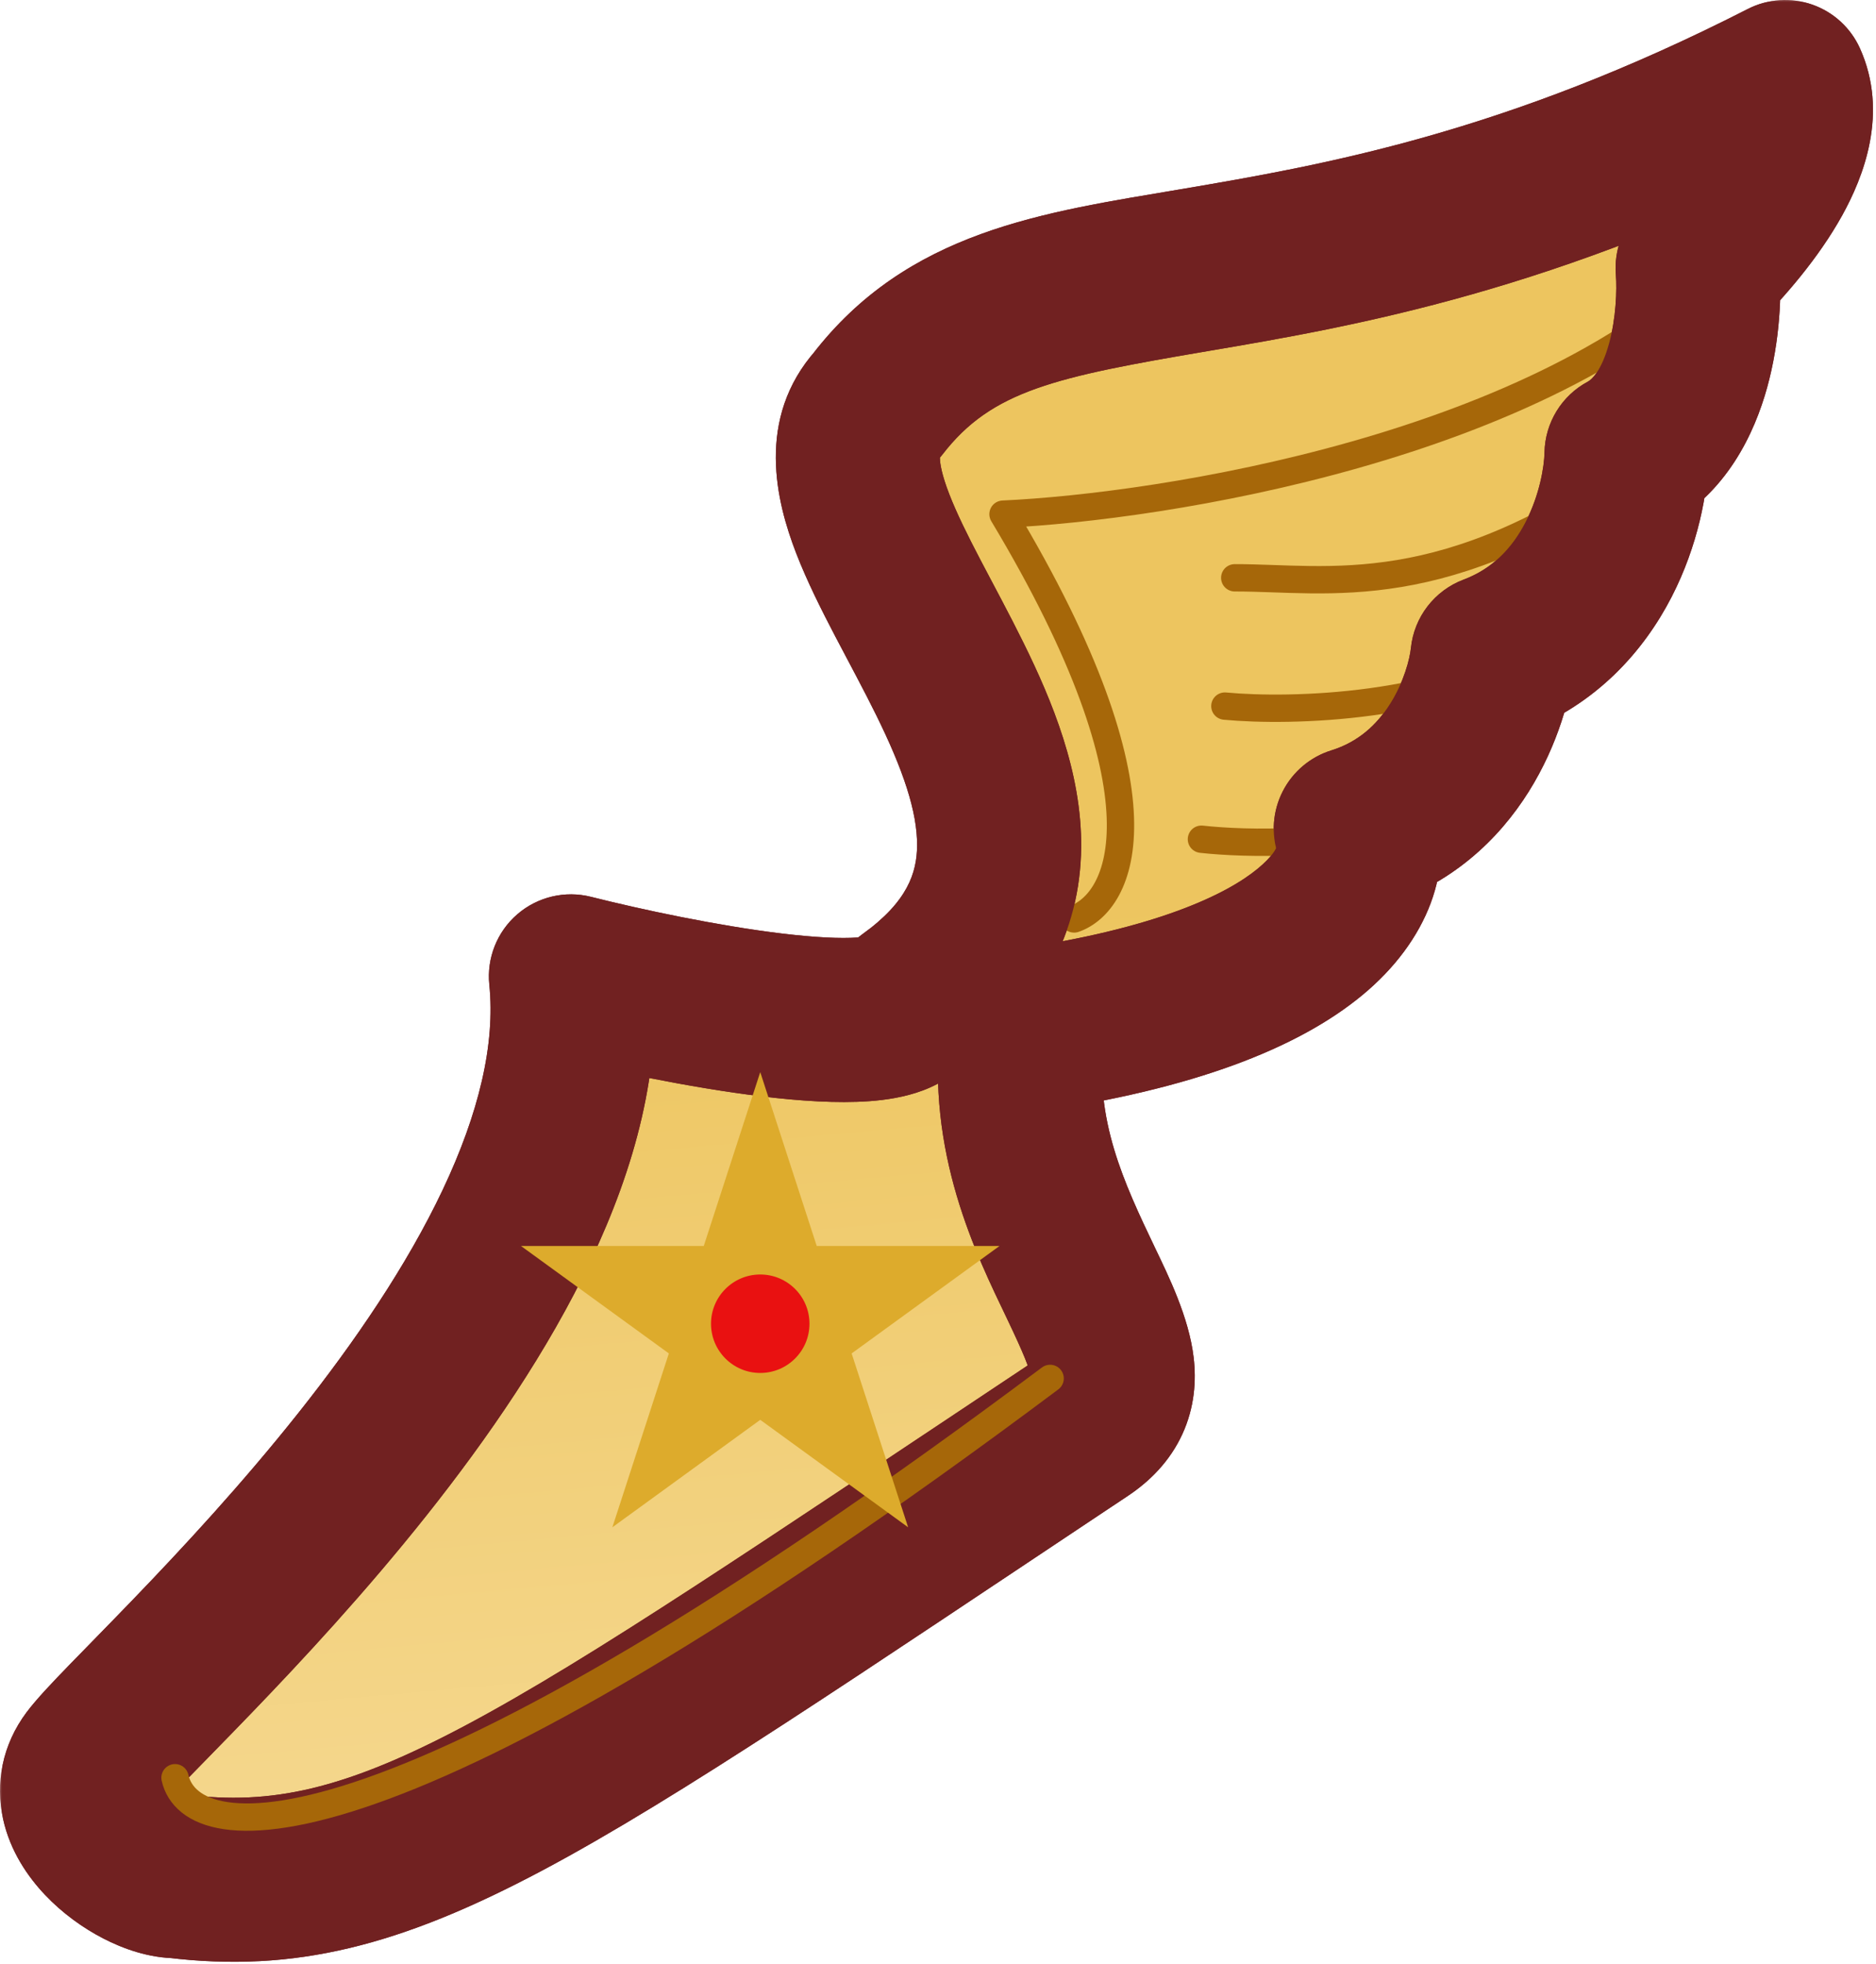 <svg width="343" height="359" viewBox="0 0 343 359" fill="none" xmlns="http://www.w3.org/2000/svg">
<mask id="path-1-outside-1" maskUnits="userSpaceOnUse" x="0" y="0" width="343" height="359" fill="black">
<rect fill="white" width="343" height="359"/>
<path d="M160.387 74C140.387 96.5 213.887 149 166.387 183C162.787 191 123.553 183.333 104.387 178.5C110.387 237 25.887 310 16.887 322C9.687 331.6 24.887 343 32.387 343C70.968 347.732 97.887 327.5 197.887 261C216.387 248.697 182.387 227 186.887 188.5C242.887 180.5 250.887 160.5 247.887 151.5C265.887 145.9 272.053 128.167 272.887 120C292.087 112.8 297.22 92.333 297.387 83C309.387 76.6 311.053 57.667 310.387 49C319.987 39.4 330.887 25 326.387 15C233.387 62.5 186.887 39.5 160.387 74Z"/>
</mask>
<path d="M160.387 74C140.387 96.5 213.887 149 166.387 183C162.787 191 123.553 183.333 104.387 178.5C110.387 237 25.887 310 16.887 322C9.687 331.6 24.887 343 32.387 343C70.968 347.732 97.887 327.5 197.887 261C216.387 248.697 182.387 227 186.887 188.5C242.887 180.5 250.887 160.5 247.887 151.5C265.887 145.9 272.053 128.167 272.887 120C292.087 112.8 297.22 92.333 297.387 83C309.387 76.6 311.053 57.667 310.387 49C319.987 39.4 330.887 25 326.387 15C233.387 62.5 186.887 39.5 160.387 74Z" fill="url(#paint0_linear)"/>
<path d="M166.387 183L157.656 170.803C155.502 172.344 153.795 174.429 152.708 176.845L166.387 183ZM160.387 74L171.598 83.966C171.836 83.698 172.064 83.421 172.283 83.137L160.387 74ZM326.387 15L340.066 8.845C338.38 5.1 335.233 2.209 331.359 0.848C327.484 -0.513 323.221 -0.226 319.564 1.642L326.387 15ZM310.387 49L299.78 38.393C296.684 41.49 295.095 45.785 295.431 50.15L310.387 49ZM297.387 83L290.328 69.765C285.525 72.326 282.486 77.289 282.389 82.732L297.387 83ZM272.887 120L267.62 105.955C262.284 107.956 258.543 112.808 257.964 118.477L272.887 120ZM247.887 151.5L243.431 137.177C239.582 138.375 236.377 141.07 234.539 144.657C232.7 148.244 232.382 152.42 233.657 156.243L247.887 151.5ZM186.887 188.5L184.765 173.651C178.025 174.614 172.779 179.996 171.988 186.759L186.887 188.5ZM32.387 343L34.213 328.112C33.607 328.037 32.997 328 32.387 328V343ZM16.887 322L4.887 313H4.887L16.887 322ZM104.387 178.5L108.055 163.955C103.309 162.759 98.278 163.952 94.575 167.154C90.873 170.355 88.966 175.162 89.465 180.03L104.387 178.5ZM197.887 261L206.193 273.49L197.887 261ZM175.117 195.197C190.542 184.157 197.521 170.187 197.675 154.941C197.815 141.105 192.256 127.92 187.157 117.563C184.568 112.302 181.649 106.928 179.313 102.461C176.845 97.741 174.896 93.79 173.555 90.327C172.18 86.774 171.851 84.732 171.851 83.737C171.85 83.343 171.904 83.325 171.833 83.528C171.8 83.623 171.752 83.726 171.695 83.823C171.639 83.919 171.597 83.967 171.598 83.966L149.176 64.034C138.072 76.526 141.945 91.773 145.578 101.157C147.573 106.311 150.206 111.537 152.728 116.361C155.383 121.439 157.862 125.979 160.241 130.812C165.08 140.642 167.74 148.363 167.677 154.638C167.628 159.501 165.982 164.843 157.656 170.803L175.117 195.197ZM172.283 83.137C181.318 71.375 192.966 68.906 220.955 64.164C248.026 59.578 284.677 53.147 333.21 28.358L319.564 1.642C275.097 24.353 241.998 30.172 215.944 34.586C190.807 38.844 165.956 42.125 148.491 64.863L172.283 83.137ZM312.708 21.155C311.904 19.369 313.37 19.813 310.563 24.863C308.155 29.196 304.103 34.07 299.78 38.393L320.993 59.607C326.27 54.33 332.469 47.204 336.785 39.437C340.703 32.387 345.369 20.631 340.066 8.845L312.708 21.155ZM295.431 50.15C295.657 53.091 295.467 58.206 294.181 62.845C292.815 67.777 291.045 69.382 290.328 69.765L304.446 96.235C315.729 90.218 320.792 79.157 323.092 70.855C325.473 62.261 325.783 53.576 325.343 47.85L295.431 50.15ZM282.389 82.732C282.343 85.325 281.492 90.48 278.942 95.425C276.513 100.136 272.945 103.958 267.62 105.955L278.154 134.045C292.028 128.842 300.627 118.831 305.606 109.175C310.464 99.753 312.264 90.008 312.384 83.268L282.389 82.732ZM257.964 118.477C257.766 120.416 256.716 124.636 254.15 128.689C251.728 132.516 248.333 135.652 243.431 137.177L252.343 165.823C278.591 157.657 286.687 132.523 287.809 121.523L257.964 118.477ZM233.657 156.243C232.662 153.261 235.255 154.435 229.959 158.811C224.384 163.415 211.529 169.827 184.765 173.651L189.008 203.349C218.245 199.173 237.389 191.585 249.065 181.939C261.018 172.065 266.111 158.739 262.117 146.757L233.657 156.243ZM32.387 328C33.256 328 33.665 328.148 33.52 328.105C33.426 328.078 33.121 327.973 32.655 327.732C31.666 327.224 30.679 326.486 30.013 325.783C29.864 325.626 29.754 325.494 29.677 325.395C29.64 325.346 29.612 325.307 29.594 325.28C29.575 325.253 29.567 325.239 29.567 325.239C29.567 325.239 29.577 325.256 29.594 325.289C29.61 325.322 29.635 325.374 29.664 325.444C29.721 325.585 29.801 325.812 29.869 326.122C30.012 326.775 30.077 327.698 29.857 328.746C29.634 329.807 29.206 330.575 28.887 331L4.887 313C0.382 319.007 -0.868 326.004 0.564 332.54C1.866 338.485 5.152 343.163 8.236 346.417C11.407 349.764 15.176 352.476 18.922 354.405C22.419 356.205 27.212 358 32.387 358V328ZM28.887 331C28.883 331.006 28.913 330.965 28.991 330.87C29.067 330.777 29.172 330.651 29.312 330.488C29.596 330.158 29.972 329.737 30.456 329.211C31.431 328.151 32.688 326.836 34.245 325.23C37.225 322.157 41.486 317.84 46.005 313.146C55.236 303.558 66.827 291.09 78.007 277.018C89.142 263.001 100.177 247.013 108.071 230.329C115.909 213.762 121.195 195.365 119.309 176.97L89.465 180.03C90.578 190.885 87.552 203.55 80.953 217.499C74.409 231.331 64.881 245.311 54.517 258.357C44.196 271.348 33.35 283.036 24.393 292.339C19.819 297.09 16.049 300.901 12.708 304.346C9.777 307.368 6.707 310.573 4.887 313L28.887 331ZM100.719 193.045C110.66 195.552 125.928 198.832 139.434 200.455C146.082 201.254 153.051 201.748 158.979 201.311C161.893 201.096 165.395 200.604 168.751 199.343C171.897 198.161 177.256 195.399 180.066 189.155L152.708 176.845C154.618 172.601 157.963 171.349 158.2 171.26C158.646 171.092 158.343 171.276 156.772 171.392C153.733 171.616 149.021 171.392 143.014 170.67C131.212 169.251 117.28 166.282 108.055 163.955L100.719 193.045ZM171.988 186.759C169.176 210.821 178.601 229.525 184.102 241.04C187.281 247.694 188.282 250.289 188.443 251.655C188.461 251.804 188.344 250.901 188.915 249.66C189.481 248.431 190.139 248.138 189.581 248.51L206.193 273.49C210.259 270.786 213.902 267.124 216.167 262.203C218.437 257.271 218.734 252.353 218.236 248.136C217.367 240.772 213.618 233.229 211.172 228.108C205.422 216.073 200.098 204.679 201.785 190.241L171.988 186.759ZM189.581 248.51C139.089 282.087 108.269 303.138 85.067 315.465C62.708 327.345 49.473 329.983 34.213 328.112L30.561 357.888C53.882 360.749 73.398 355.637 99.143 341.958C124.046 328.727 156.685 306.413 206.193 273.49L189.581 248.51Z" fill="#712121" mask="url(#path-1-outside-1)"/>
<path d="M196.387 168C205.054 165 214.587 146 183.387 94C212.387 92.667 281.9 81.9 315.5 47.5" stroke="#A66709" stroke-width="5" stroke-linecap="round" stroke-linejoin="round"/>
<path d="M225.755 105.633C242.91 105.602 264.179 110.48 299.644 84.891" stroke="#A66709" stroke-width="5" stroke-linecap="round"/>
<path d="M223.952 129.087C235.903 130.218 264.209 129.567 281.824 117.913" stroke="#A66709" stroke-width="5" stroke-linecap="round"/>
<path d="M219.664 153.424C227.642 154.313 246.301 154.789 257.11 149.576" stroke="#A66709" stroke-width="5" stroke-linecap="round"/>
<mask id="path-7-outside-2" maskUnits="userSpaceOnUse" x="0" y="0" width="343" height="359" fill="black">
<rect fill="white" width="343" height="359"/>
<path d="M160.387 74C140.387 96.5 213.887 149 166.387 183C162.787 191 123.553 183.333 104.387 178.5C110.387 237 25.887 310 16.887 322C9.687 331.6 24.887 343 32.387 343C70.968 347.732 97.887 327.5 197.887 261C216.387 248.697 182.387 227 186.887 188.5C242.887 180.5 250.887 160.5 247.887 151.5C265.887 145.9 272.053 128.167 272.887 120C292.087 112.8 297.22 92.333 297.387 83C309.387 76.6 311.053 57.667 310.387 49C319.987 39.4 330.887 25 326.387 15C233.387 62.5 186.887 39.5 160.387 74Z"/>
</mask>
<path d="M166.387 183L157.656 170.803C155.502 172.344 153.795 174.429 152.708 176.845L166.387 183ZM160.387 74L171.598 83.966C171.836 83.698 172.064 83.421 172.283 83.137L160.387 74ZM326.387 15L340.066 8.845C338.38 5.1 335.233 2.209 331.359 0.848C327.484 -0.513 323.221 -0.226 319.564 1.642L326.387 15ZM310.387 49L299.78 38.393C296.684 41.49 295.095 45.785 295.431 50.15L310.387 49ZM297.387 83L290.328 69.765C285.525 72.326 282.486 77.289 282.389 82.732L297.387 83ZM272.887 120L267.62 105.955C262.284 107.956 258.543 112.808 257.964 118.477L272.887 120ZM247.887 151.5L243.431 137.177C239.582 138.375 236.377 141.07 234.539 144.657C232.7 148.244 232.382 152.42 233.657 156.243L247.887 151.5ZM186.887 188.5L184.765 173.651C178.025 174.614 172.779 179.996 171.988 186.759L186.887 188.5ZM32.387 343L34.213 328.112C33.607 328.037 32.997 328 32.387 328V343ZM16.887 322L4.887 313H4.887L16.887 322ZM104.387 178.5L108.055 163.955C103.309 162.759 98.278 163.952 94.575 167.154C90.873 170.355 88.966 175.162 89.465 180.03L104.387 178.5ZM197.887 261L206.193 273.49L197.887 261ZM175.117 195.197C190.542 184.157 197.521 170.187 197.675 154.941C197.815 141.105 192.256 127.92 187.157 117.563C184.568 112.302 181.649 106.928 179.313 102.461C176.845 97.741 174.896 93.79 173.555 90.327C172.18 86.774 171.851 84.732 171.851 83.737C171.85 83.343 171.904 83.325 171.833 83.528C171.8 83.623 171.752 83.726 171.695 83.823C171.639 83.919 171.597 83.967 171.598 83.966L149.176 64.034C138.072 76.526 141.945 91.773 145.578 101.157C147.573 106.311 150.206 111.537 152.728 116.361C155.383 121.439 157.862 125.979 160.241 130.812C165.08 140.642 167.74 148.363 167.677 154.638C167.628 159.501 165.982 164.843 157.656 170.803L175.117 195.197ZM172.283 83.137C181.318 71.375 192.966 68.906 220.955 64.164C248.026 59.578 284.677 53.147 333.21 28.358L319.564 1.642C275.097 24.353 241.998 30.172 215.944 34.586C190.807 38.844 165.956 42.125 148.491 64.863L172.283 83.137ZM312.708 21.155C311.904 19.369 313.37 19.813 310.563 24.863C308.155 29.196 304.103 34.07 299.78 38.393L320.993 59.607C326.27 54.33 332.469 47.204 336.785 39.437C340.703 32.387 345.369 20.631 340.066 8.845L312.708 21.155ZM295.431 50.15C295.657 53.091 295.467 58.206 294.181 62.845C292.815 67.777 291.045 69.382 290.328 69.765L304.446 96.235C315.729 90.218 320.792 79.157 323.092 70.855C325.473 62.261 325.783 53.576 325.343 47.85L295.431 50.15ZM282.389 82.732C282.343 85.325 281.492 90.48 278.942 95.425C276.513 100.136 272.945 103.958 267.62 105.955L278.154 134.045C292.028 128.842 300.627 118.831 305.606 109.175C310.464 99.753 312.264 90.008 312.384 83.268L282.389 82.732ZM257.964 118.477C257.766 120.416 256.716 124.636 254.15 128.689C251.728 132.516 248.333 135.652 243.431 137.177L252.343 165.823C278.591 157.657 286.687 132.523 287.809 121.523L257.964 118.477ZM233.657 156.243C232.662 153.261 235.255 154.435 229.959 158.811C224.384 163.415 211.529 169.827 184.765 173.651L189.008 203.349C218.245 199.173 237.389 191.585 249.065 181.939C261.018 172.065 266.111 158.739 262.117 146.757L233.657 156.243ZM32.387 328C33.256 328 33.665 328.148 33.52 328.105C33.426 328.078 33.121 327.973 32.655 327.732C31.666 327.224 30.679 326.486 30.013 325.783C29.864 325.626 29.754 325.494 29.677 325.395C29.64 325.346 29.612 325.307 29.594 325.28C29.575 325.253 29.567 325.239 29.567 325.239C29.567 325.239 29.577 325.256 29.594 325.289C29.61 325.322 29.635 325.374 29.664 325.444C29.721 325.585 29.801 325.812 29.869 326.122C30.012 326.775 30.077 327.698 29.857 328.746C29.634 329.807 29.206 330.575 28.887 331L4.887 313C0.382 319.007 -0.868 326.004 0.564 332.54C1.866 338.485 5.152 343.163 8.236 346.417C11.407 349.764 15.176 352.476 18.922 354.405C22.419 356.205 27.212 358 32.387 358V328ZM28.887 331C28.883 331.006 28.913 330.965 28.991 330.87C29.067 330.777 29.172 330.651 29.312 330.488C29.596 330.158 29.972 329.737 30.456 329.211C31.431 328.151 32.688 326.836 34.245 325.23C37.225 322.157 41.486 317.84 46.005 313.146C55.236 303.558 66.827 291.09 78.007 277.018C89.142 263.001 100.177 247.013 108.071 230.329C115.909 213.762 121.195 195.365 119.309 176.97L89.465 180.03C90.578 190.885 87.552 203.55 80.953 217.499C74.409 231.331 64.881 245.311 54.517 258.357C44.196 271.348 33.35 283.036 24.393 292.339C19.819 297.09 16.049 300.901 12.708 304.346C9.777 307.368 6.707 310.573 4.887 313L28.887 331ZM100.719 193.045C110.66 195.552 125.928 198.832 139.434 200.455C146.082 201.254 153.051 201.748 158.979 201.311C161.893 201.096 165.395 200.604 168.751 199.343C171.897 198.161 177.256 195.399 180.066 189.155L152.708 176.845C154.618 172.601 157.963 171.349 158.2 171.26C158.646 171.092 158.343 171.276 156.772 171.392C153.733 171.616 149.021 171.392 143.014 170.67C131.212 169.251 117.28 166.282 108.055 163.955L100.719 193.045ZM171.988 186.759C169.176 210.821 178.601 229.525 184.102 241.04C187.281 247.694 188.282 250.289 188.443 251.655C188.461 251.804 188.344 250.901 188.915 249.66C189.481 248.431 190.139 248.138 189.581 248.51L206.193 273.49C210.259 270.786 213.902 267.124 216.167 262.203C218.437 257.271 218.734 252.353 218.236 248.136C217.367 240.772 213.618 233.229 211.172 228.108C205.422 216.073 200.098 204.679 201.785 190.241L171.988 186.759ZM189.581 248.51C139.089 282.087 108.269 303.138 85.067 315.465C62.708 327.345 49.473 329.983 34.213 328.112L30.561 357.888C53.882 360.749 73.398 355.637 99.143 341.958C124.046 328.727 156.685 306.413 206.193 273.49L189.581 248.51Z" fill="#712121" mask="url(#path-7-outside-2)"/>
<path d="M32 325C35 338.333 71.2 342.4 192 252" stroke="#A66709" stroke-width="5" stroke-linecap="round" stroke-linejoin="round"/>
<path d="M139 196L149.328 227.785H182.749L155.71 247.43L166.038 279.215L139 259.57L111.962 279.215L122.29 247.43L95.251 227.785H128.672L139 196Z" fill="#DDAB2C"/>
<circle cx="139" cy="242" r="9" fill="#E91111"/>
<defs>
<linearGradient id="paint0_linear" x1="35" y1="179" x2="59" y2="445" gradientUnits="userSpaceOnUse">
<stop stop-color="#EDC55F"/>
<stop offset="1" stop-color="#FAE4AE"/>
</linearGradient>
</defs>
</svg>

